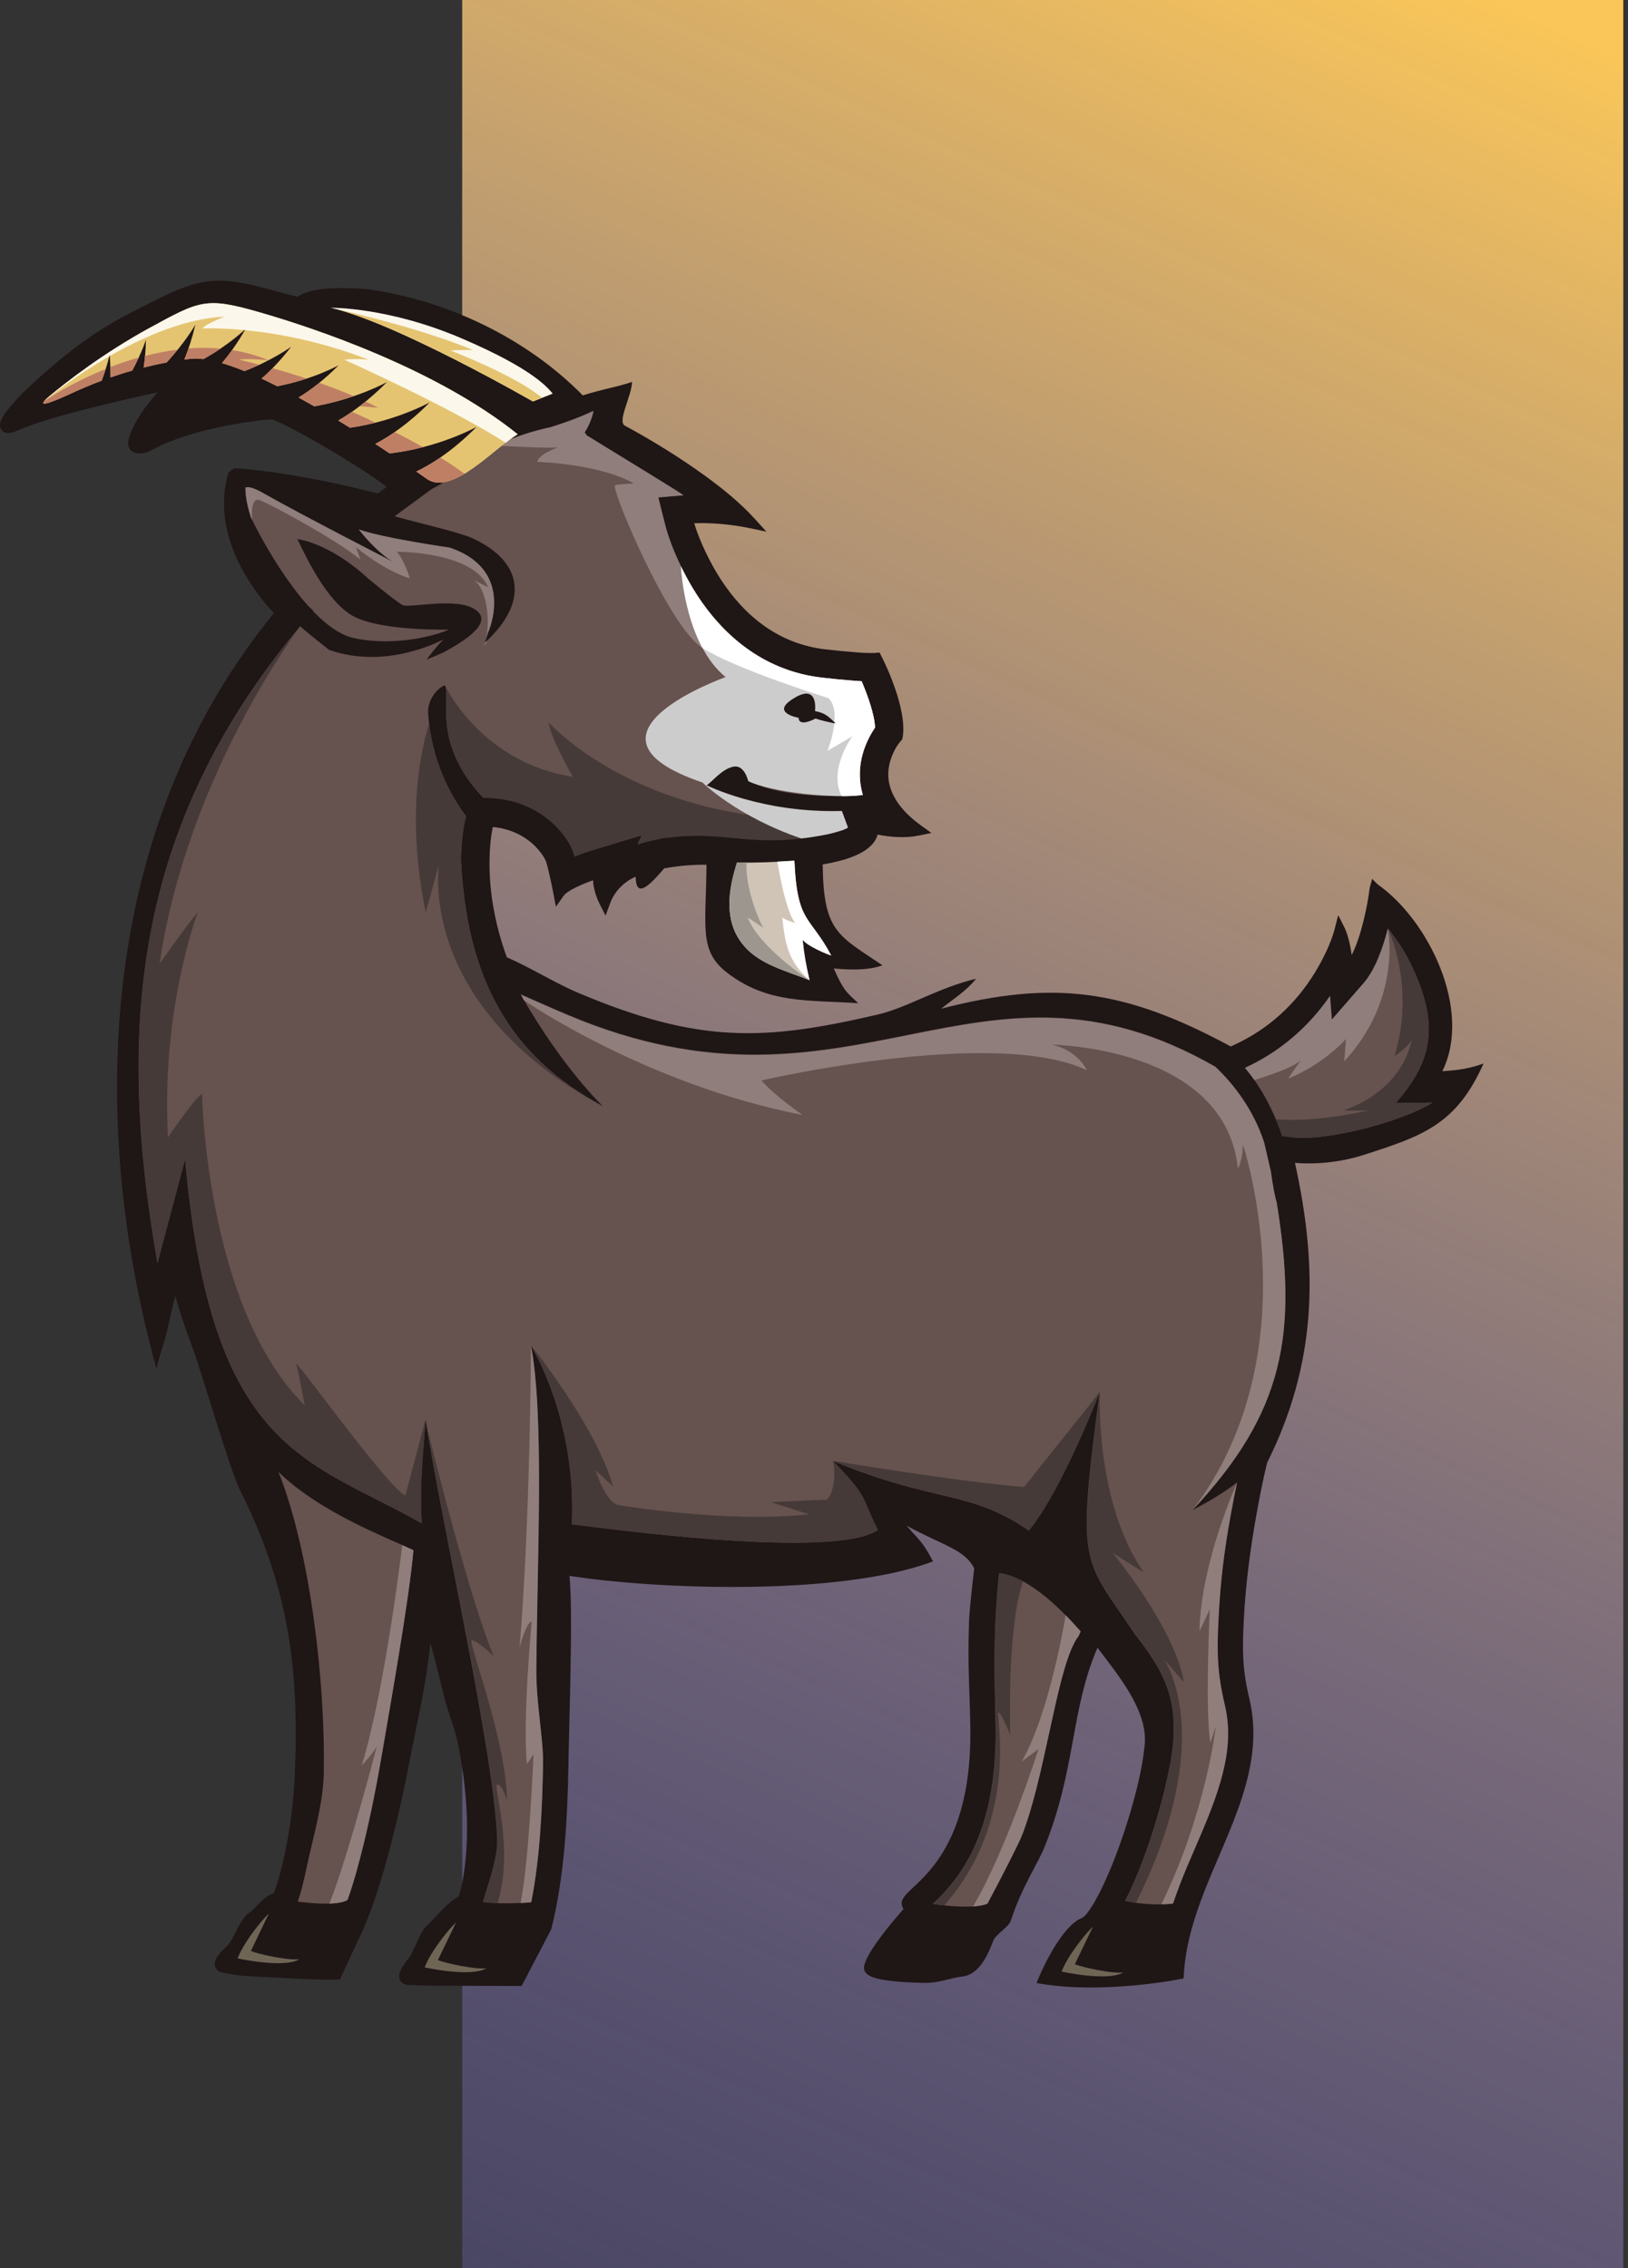 <svg width="313" height="436" viewBox="0 0 313 436" fill="none" xmlns="http://www.w3.org/2000/svg">
<rect x="0" y="0" width="313" height="436" fill="#333333" stroke="none"/>
<path d="M312.093 0H88.861V436H312.093V0Z" fill="url(#paint0_linear_54_752)"/>
<path fill-rule="evenodd" clip-rule="evenodd" d="M30.085 263.032C31.076 258.968 31.438 258.956 32.324 254.951C32.755 252.994 33.21 251.038 33.688 249.081C33.875 249.745 34.062 250.386 34.248 250.991C35.053 253.646 35.986 256.266 36.954 258.863C38.575 263.184 44.08 282.072 46.063 286.265C55.289 304.606 57.528 320.001 56.7 340.602C56.467 346.424 55.732 352.329 54.379 358C53.924 359.898 53.364 362.041 52.653 363.916C50.483 364.603 49.352 366.722 47.847 367.712C46.075 368.876 45.025 372.824 43.462 374.257C42.541 375.095 40.791 376.737 41.398 378.146C41.666 378.763 42.249 379.066 42.879 379.183C46.623 379.905 46.751 379.788 50.063 379.974C54.204 380.207 58.368 380.405 62.52 380.533L65.342 380.487L69.937 370.635L69.984 370.507C71.967 365.837 73.471 360.806 74.789 355.904C76.352 350.069 77.658 344.142 78.801 338.203C80.411 329.865 81.846 324.31 82.743 315.809C82.849 316.17 82.93 316.473 82.977 316.659C83.793 319.605 84.528 322.575 85.251 325.544C86.324 330.028 87.42 331.658 88.26 336.176C89.566 343.164 90.231 350.64 89.485 357.744C89.275 359.735 88.878 362.541 88.178 364.544C86.149 365.511 83.467 368.876 82.114 370.099C80.539 371.52 79.781 374.944 78.44 376.586C77.647 377.552 76.177 379.439 76.982 380.743C77.332 381.314 77.962 381.523 78.603 381.547C82.347 381.698 83.677 381.675 87.42 381.698C91.526 381.721 95.631 381.733 99.737 381.733H100.297L105.965 370.868L106 370.74C108.531 360.783 109.125 349.242 109.289 338.983C109.417 330.843 110.198 309.73 109.487 302.906C126.235 305.526 161.586 306.842 179.384 300.123C177.238 296.152 177.191 296.594 174.299 293.252C181.122 297.025 185.519 297.794 187.303 301.497C187.047 303.593 186.382 309.474 186.312 311.547C186.032 320.269 186.359 322.796 186.545 331.518C186.732 340.043 185.6 349.417 180.842 356.73C179.559 358.71 178.089 360.399 176.387 362.029C175.547 362.833 173.961 364.16 173.471 365.197L173.448 365.243V365.29C173.238 365.837 173.401 366.443 173.704 366.955C171.406 369.564 165.832 376.155 166.123 378.449C166.333 380.044 169.062 380.44 170.322 380.627C172.689 380.988 175.197 381.092 177.588 381.139C180.609 381.197 182.125 380.289 185.122 379.905C185.426 379.87 185.717 379.8 185.997 379.695C188.61 378.775 190.079 375.41 190.977 373.011C191.432 371.799 193.916 370.449 194.324 369.226C196.599 362.32 199.398 358.582 200.926 354.774C206.874 339.88 205.848 328.619 211.003 316.729C214.828 321.783 220.706 328.77 220.088 335.326C219.633 340.078 218.304 345.167 216.904 349.72C215.563 354.052 213.953 358.489 212.006 362.588C211.434 363.799 209.242 368.178 207.959 368.69C204.588 370.041 201.159 376.714 199.759 380.033L199.281 381.174L200.506 381.372C202.045 381.616 203.608 381.779 205.171 381.884C210.07 382.21 215.085 381.966 219.96 381.43C222.223 381.186 224.567 380.871 226.806 380.429L227.553 380.289L227.599 379.532C227.774 376.493 228.346 373.511 229.162 370.588C229.815 368.248 230.62 365.965 231.495 363.694C236.067 351.886 243.344 339.74 240.219 326.604C238.843 320.816 238.831 317.276 239.134 311.36C239.484 304.408 240.417 297.409 241.665 290.562C242.237 287.429 242.855 284.238 243.624 281.152C253.118 262.112 253.515 244.062 248.966 223.52C253.398 223.893 258.145 223.299 262.297 221.959C273.517 218.338 279.99 216.183 285.227 204.422C282.707 205.353 280.398 205.726 277.307 205.901C283.092 194.139 274.672 176.869 264.875 169.998L263.813 168.927L263.335 170.685C262.927 174.004 261.761 179.838 259.883 183.576C259.603 181.655 259.136 179.571 258.46 178.231L257.282 175.902L256.64 178.441C255.952 181.201 254.273 184.555 252.803 186.954C249.106 192.986 243.916 197.772 237.466 200.753C237.186 200.881 236.906 201.021 236.627 201.149C216.193 190.121 202.582 188.304 180.935 193.894C183.501 191.856 185.682 190.564 187.665 188.13C180.212 189.923 174.451 193.696 168.712 195.024C147.124 200.031 134.598 200.718 111.306 190.901C106.641 188.933 102.081 186.022 97.439 184.007C95.293 178.068 94.022 171.698 94.115 165.387C94.138 163.488 94.302 160.973 94.757 158.958C97.416 159.226 99.9 160.134 101.988 161.846C103.037 162.708 104.227 164.024 104.833 165.27C105.172 165.969 105.475 167.483 105.662 168.263C105.93 169.416 106.175 170.569 106.396 171.733L106.874 174.284L108.379 172.164C109.102 171.151 111.96 169.94 114.024 169.195C114.071 170.79 114.677 172.548 115.284 173.748L116.427 175.995L117.301 173.631C117.931 171.931 119.004 170.58 120.45 169.509C120.94 169.148 121.535 168.81 122.211 168.507C122.27 172.676 124.626 170.522 127.705 166.912C130.621 166.376 133.665 166.167 135.834 166.225C135.729 178.243 134.306 182.773 139.858 187.023C147.672 192.986 155.288 192.171 165.003 192.834C162.706 190.668 162.216 190.471 160.303 186.162C164.922 186.581 167.639 186.278 169.669 185.556C161.131 179.768 158.32 179.163 158.169 166.155C161.341 165.631 165.808 164.56 167.826 162.137C168.222 161.66 168.561 161.054 168.736 160.414C171.243 160.961 174.252 161.101 176.62 160.612L179.069 160.111L177.04 158.644C173.413 156.024 170.159 152.262 170.882 147.499C171.138 145.799 172.071 143.633 173.261 142.34L173.471 142.108L173.529 141.805C174.369 137.415 171.441 130.008 169.435 126.084L169.097 125.432L168.362 125.49C166.998 125.595 165.283 125.443 163.907 125.327C162.134 125.187 160.362 125.012 158.589 124.803C149.806 123.766 143.205 118.526 138.528 111.294C136.592 108.29 134.574 104.214 133.466 100.58C136.895 100.441 140.802 100.825 144.033 101.5L147.345 102.187L145.071 99.684C142.26 96.598 138.855 93.849 135.484 91.404C130.784 88.004 125.442 84.685 120.135 81.82C118.631 81.005 121.43 76.149 121.523 73.412C118.118 74.541 116.741 74.553 112.041 75.997C100.961 64.736 85.508 57.609 70.579 55.583C67.022 55.327 60.234 54.919 57.201 57.039C55.067 56.55 52.886 55.921 50.787 55.362C40.045 52.509 37.083 53.941 25.116 60.125C18.223 63.688 13.301 67.438 7.517 72.597C5.534 74.355 3.493 76.312 1.813 78.361C1.032 79.328 -0.718 81.436 0.32 82.705C1.078 83.625 2.396 83.182 3.306 82.786C7.505 80.97 12.59 79.654 17.022 78.524C21.419 77.406 25.886 76.358 30.353 75.403C28.3 77.499 25.256 81.762 24.708 84.58C24.195 87.235 26.749 87.514 28.568 86.839L28.65 86.804L28.732 86.757C34.843 83.217 45.118 81.191 52.186 80.585C55.709 81.657 70.929 90.682 74.323 93.617L72.632 94.851C66.065 93.162 59.371 91.765 52.653 90.81C50.18 90.461 47.544 90.123 45.048 90.007L43.94 90.798C41.934 97.541 43.59 104.307 47.019 110.258C48.466 112.761 50.542 115.661 52.676 117.839C19.145 158.772 16.719 214.739 30.073 263.044" fill="#1F1616"/>
<path fill-rule="evenodd" clip-rule="evenodd" d="M239.356 205.26L239.531 205.179C246.144 202.116 251.614 197.376 255.707 191.437L256.057 195.99L262.169 188.968C264.291 186.534 265.819 182.47 266.834 178.476C268.712 180.735 270.298 183.285 271.476 185.777C277.226 197.923 274.73 204.631 268.362 212.026L275.418 211.944C269.855 215.473 255.078 219.502 248.231 218.582L246.529 218.361C245.222 214.553 242.995 209.557 239.356 205.26Z" fill="#66524E"/>
<path fill-rule="evenodd" clip-rule="evenodd" d="M266.834 178.476C268.712 180.735 270.298 183.285 271.476 185.777C277.226 197.923 274.73 204.631 268.362 212.026L275.418 211.944C269.855 215.473 255.078 219.502 248.231 218.582L246.529 218.361C246.19 217.359 245.782 216.276 245.304 215.147C252.943 215.846 263.102 213.458 263.102 213.458H258.32C270.321 209.173 271.394 199.822 271.394 199.822C270.753 201.277 268.129 202.966 268.129 202.966C272.234 189.457 266.834 178.476 266.834 178.476Z" fill="#453A38"/>
<path fill-rule="evenodd" clip-rule="evenodd" d="M239.356 205.26L239.531 205.179C246.144 202.116 251.614 197.376 255.707 191.437L256.057 195.99L262.169 188.968C264.291 186.534 265.819 182.47 266.834 178.476C266.834 178.476 269.645 191.903 258.437 204.014L258.786 199.705C258.786 199.705 254.588 204.538 247.637 207.333L250.144 203.723C250.144 203.723 249.398 205.074 241.163 207.601C240.604 206.797 239.997 206.017 239.356 205.248" fill="#8F7E7B"/>
<path fill-rule="evenodd" clip-rule="evenodd" d="M79.49 297.957C78.615 307.68 75.174 326.93 73.541 336.549C72.515 342.558 71.349 348.579 69.903 354.495C69.04 358.023 68.06 361.68 66.823 365.173C66.823 365.173 65.261 366.582 57.248 365.523C57.959 363.45 58.496 361.132 58.939 359.025C60.187 353.027 62.147 346.832 62.252 340.718C62.555 323.786 59.767 298.585 53.539 282.923C61.459 290.678 74.265 295.499 79.478 297.945L79.49 297.957ZM207.76 313.573C206.932 315.529 207.562 313.899 206.559 315.751C203.002 322.377 200.739 342.092 196.401 352.981C195.876 354.285 192.773 360.434 189.834 365.919C189.834 365.919 187.467 367.188 179.337 365.954C179.699 365.604 180.061 365.255 180.422 364.905C182.358 362.972 184.014 360.911 185.437 358.57C190.324 350.535 191.595 340.683 191.397 331.437C191.152 320.059 190.954 313.689 192.074 302.382C199.27 303.209 207.259 313.154 207.749 313.561L207.76 313.573ZM52.676 117.85V117.816H52.688V117.85H52.676ZM160.735 139.115C159.359 137.845 158.694 137.019 156.676 136.693C156.676 136.693 157.411 131.487 152.932 134.026C148.454 136.564 151.894 137.659 153.527 137.997C153.527 137.997 153.294 139.895 156.804 138.125C156.804 138.125 157.481 138.463 160.735 139.115ZM233.758 205.167C237.128 208.393 240.93 213.191 243.03 219.63L243.893 223.334C244.033 223.962 244.184 224.603 244.324 225.232C244.721 228.131 245.094 230.018 245.444 231.171C249.514 256.325 246.902 271.44 229.291 290.236C229.291 290.236 234.037 287.918 237.816 284.96C237.361 287.057 236.953 289.176 236.58 291.272C235.297 298.318 234.609 304.001 234.247 311.162C233.921 317.567 233.979 321.515 235.46 327.769C236.113 330.505 236.23 333.254 235.939 336.048C235.017 344.713 230.072 353.842 226.923 361.971C226.421 363.275 225.943 364.591 225.5 365.907C225.5 365.907 221.476 366.466 216.298 365.395C221.091 356.195 224.905 341.685 225.488 335.618C226.375 326.348 223.879 321.364 218.141 314.05C208.204 299.144 206.909 301.73 211.423 267.562C211.423 267.562 204.192 286.393 197.789 294.207C186.557 286.358 179.757 288.966 160.128 280.815C167.138 288.081 165.423 287.441 168.771 294.09C161.225 299.261 124.871 294.941 109.942 292.984C110.863 272.477 102.058 258.63 102.058 258.63C104.612 271.65 103.294 299.133 103.096 320.746C103.037 327.373 104.46 334.197 104.39 338.936C104.25 347.472 103.819 357.033 102.116 365.651C99.457 365.872 96.086 365.977 92.867 365.604C93.882 361.994 95.701 357.173 95.596 353.679C95.072 337.353 85.228 294.358 81.799 272.826C81.531 277.938 80.563 285.007 81.088 292.809C59.172 280.419 40.581 279.243 35.59 222.775L30.271 242.758C22.469 198.25 25.396 159.168 57.551 120.552L57.715 120.366L57.773 120.424C58.496 121.158 63.255 124.908 63.255 124.908C75.128 129.1 86.184 122.264 85.251 122.974C84.318 123.685 82.02 126.782 82.02 126.782L85.158 125.455C88.995 123.394 95.013 119.76 91.444 117.222C87.887 114.671 78.638 116.965 77.402 116.313C76.166 115.661 70.929 111.329 70.929 111.329C63.185 104.179 57.166 103.632 57.166 103.632C58.239 105.658 62.578 115.719 68.118 118.538C73.658 121.356 86.324 121.018 86.324 121.018C85.403 121.484 77.274 124.512 68.211 122.695C65.459 122.148 62.695 120.086 60.141 117.431L60.199 117.361L59.301 116.523C53.819 110.444 49.492 101.966 48.757 100.511C48.617 100.219 48.419 99.847 48.209 99.416C47.568 97.378 47.136 95.375 47.171 93.71C47.743 93.5 48.781 93.756 50.542 94.758C57.411 98.682 76.177 108.313 76.177 108.313C72.597 106.555 68.958 101.757 68.958 101.757C73.507 103.399 86.418 105.25 86.418 105.25C99.387 109.617 93.765 121.67 93.765 121.67L93.24 123.51C101.556 115.941 100.821 108.103 90.931 103.503C88.412 102.339 81.916 100.907 75.862 99.241L83 94.001C83 94.001 86.662 92.254 90.978 88.539C94.103 85.838 99.492 83.462 105.743 82.123C107.364 81.634 110.898 80.481 114.071 78.967C114.071 78.967 113.791 80.9 112.356 83.147C112.648 83.229 112.613 83.671 112.916 83.753C114.701 84.883 129.734 94.001 131.39 95.177L126.539 95.596L127.787 100.58C128.906 105.099 131.414 110.351 133.91 114.229C139.485 122.858 147.509 128.995 157.947 130.218C159.778 130.439 161.633 130.614 163.476 130.765C164.164 130.823 164.899 130.882 165.633 130.916C166.811 133.676 168.164 137.496 168.199 139.848C166.823 141.816 165.82 144.309 165.47 146.533C165.12 148.745 165.283 150.83 165.855 152.763C165.085 152.833 164.164 152.891 163.126 152.938L160.455 152.099L160.781 152.996C155.65 153.054 148.897 152.553 143.835 150.096C143.835 150.096 143.135 146.859 140.931 147.325C138.727 147.791 136.849 150.294 135.822 150.9C135.822 150.9 146.471 156.303 161.843 155.849L163.009 159.028C162.064 159.576 160.397 160.03 158.962 160.344H158.95C144.605 163.174 140.149 159.587 128.883 160.915C127.822 160.985 127.04 161.113 126.504 161.276C125.151 161.532 123.821 161.87 122.596 162.277L123.39 160.519L114.117 163.314C113.044 163.64 111.761 164.071 110.467 164.595C110.257 163.908 110.047 163.302 109.814 162.825C108.869 160.857 107.19 158.923 105.51 157.549C102.268 154.882 98.314 153.532 94.138 153.345L92.879 153.287C86.674 146.801 85.753 140.652 85.799 136.914C85.834 133.968 85.858 132.267 85.566 131.743C84.633 131.871 82.126 134.166 82.312 137.1C82.895 146.009 86.487 152.693 89.59 156.897C88.913 159.459 88.668 162.673 88.622 165.235C89.753 188.176 97.987 203.013 115.913 212.62C115.913 212.62 108.332 205.574 100.063 191.088C103.119 192.439 106.163 193.789 109.231 195.082C164.234 218.256 187.782 178.627 233.769 205.074L233.758 205.167Z" fill="#66524E"/>
<path fill-rule="evenodd" clip-rule="evenodd" d="M95.654 365.825C94.733 365.791 93.812 365.721 92.902 365.604C93.917 361.994 95.736 357.173 95.631 353.679C95.118 337.679 85.659 296.07 82.044 274.154C82.114 274.445 89.776 305.899 94.896 318.313C94.896 318.313 91.526 315.122 90.698 315.285C89.87 315.448 97.346 334.395 97.462 346.052C97.462 346.052 96.576 342.896 95.596 343.024C94.686 343.14 98.92 355.088 95.666 365.837" fill="#453A38"/>
<path fill-rule="evenodd" clip-rule="evenodd" d="M162.927 159.133C162.484 159.366 161.913 159.587 161.283 159.797C161.854 159.576 162.426 159.366 162.927 159.133ZM96.681 85.092C99.317 83.881 102.431 82.868 105.778 82.146C107.399 81.657 110.933 80.504 114.106 78.99C114.106 78.99 113.826 80.923 112.391 83.171C112.683 83.252 112.648 83.695 112.951 83.776C114.735 84.906 129.769 94.024 131.425 95.2L126.573 95.62L127.821 100.604C128.941 105.122 131.449 110.374 133.945 114.252C139.52 122.881 147.544 129.018 157.982 130.241C159.813 130.462 161.668 130.637 163.511 130.788C164.199 130.847 164.933 130.905 165.668 130.94C166.846 133.7 168.199 137.519 168.234 139.872C166.858 141.84 165.855 144.332 165.505 146.556C165.155 148.769 165.318 150.853 165.89 152.786C165.12 152.856 164.199 152.914 163.161 152.961L161.574 152.46C159.533 147.406 163.895 141.514 163.895 141.514L159.114 144.309C159.907 142.119 160.292 140.384 160.431 139.01L160.77 139.08L160.443 138.777C160.758 135.074 159.219 134.165 159.219 134.165C156.769 133.35 141.596 128.576 135.064 124.558C128.533 120.54 117.255 93.5 118.246 93.267C119.237 93.034 121.862 92.918 121.862 92.918C114.98 89.075 103.306 88.784 103.306 88.784C103.539 87.27 107.271 85.989 107.271 85.989C105.055 86.222 96.436 85.698 96.436 85.698C96.506 85.488 96.588 85.278 96.669 85.069L96.681 85.092Z" fill="#8F7E7B"/>
<path fill-rule="evenodd" clip-rule="evenodd" d="M196.716 303.989C196.716 303.989 193.741 310.405 194.22 333.463C194.22 333.463 192.517 329.143 191.945 329.154C191.374 329.166 196.261 349.569 181.53 366.256C180.854 366.186 180.131 366.082 179.361 365.965C179.722 365.616 180.084 365.266 180.446 364.917C182.382 362.984 184.038 360.923 185.461 358.582C190.347 350.547 191.619 340.695 191.42 331.448C191.176 320.071 190.977 313.701 192.097 302.393C193.625 302.568 195.199 303.162 196.716 303.977" fill="#453A38"/>
<path fill-rule="evenodd" clip-rule="evenodd" d="M218.385 365.756C217.732 365.662 217.044 365.546 216.333 365.406C221.126 356.206 224.94 341.696 225.523 335.629C226.41 326.359 223.914 321.375 218.175 314.062C208.239 299.156 206.944 301.741 211.458 267.574C211.458 267.574 210.443 288.617 219.89 302.242L213.942 298.516C213.942 298.516 225.966 313.084 227.599 323.332L223.75 318.907C223.75 318.907 234.434 333.591 218.397 365.767" fill="#453A38"/>
<path fill-rule="evenodd" clip-rule="evenodd" d="M77.332 296.978C77.332 296.978 74.113 324.415 69.553 339.332C69.553 339.332 72.002 336.77 72.468 335.606C72.468 335.606 66.975 356.707 63.325 365.919C66.135 365.814 66.823 365.197 66.823 365.197C68.06 361.703 69.039 358.035 69.903 354.518C71.349 348.59 72.515 342.581 73.541 336.572C75.174 326.953 78.626 307.704 79.49 297.98C78.871 297.689 78.137 297.363 77.332 297.002V296.978Z" fill="#8F7E7B"/>
<path fill-rule="evenodd" clip-rule="evenodd" d="M102.081 258.63C104.635 271.65 103.317 299.133 103.119 320.746C103.061 327.373 104.483 334.197 104.413 338.936C104.274 347.472 103.842 357.033 102.139 365.651C101.498 365.709 100.798 365.756 100.086 365.79C101.766 357.429 102.571 337.225 102.571 337.225L101.288 339.088C100.471 330.109 102.221 311.698 102.221 311.698C101.194 311.675 99.888 316.706 99.888 316.706C101.988 291.54 102.081 258.619 102.081 258.619" fill="#8F7E7B"/>
<path fill-rule="evenodd" clip-rule="evenodd" d="M204.88 310.464C204.88 310.464 201.894 329.189 196.412 338.622L199.678 336.176C199.678 336.176 193.286 356.113 187.058 366.454C189.111 366.315 189.846 365.919 189.846 365.919C192.785 360.434 195.887 354.285 196.412 352.981C200.763 342.104 203.013 322.388 206.571 315.751C207.574 313.887 206.944 315.518 207.772 313.573C207.597 313.433 206.524 312.129 204.88 310.464Z" fill="#8F7E7B"/>
<path fill-rule="evenodd" clip-rule="evenodd" d="M237.851 284.949C237.396 287.045 236.988 289.164 236.615 291.261C235.332 298.306 234.644 303.989 234.282 311.151C233.956 317.556 234.014 321.503 235.495 327.757C236.148 330.494 236.265 333.242 235.973 336.037C235.052 344.701 230.107 353.831 226.958 361.959C226.456 363.263 225.978 364.579 225.535 365.895C225.535 365.895 224.695 366.012 223.284 366.035C231.856 348.532 233.757 331.856 233.757 331.856L232.708 335C231.658 328.828 232.591 309.311 232.591 309.311C232.066 310.475 230.608 313.561 230.608 313.561C230.842 300.39 237.851 284.937 237.851 284.937" fill="#8F7E7B"/>
<path fill-rule="evenodd" clip-rule="evenodd" d="M160.163 280.815C167.173 288.081 165.458 287.441 168.805 294.09C161.259 299.261 124.906 294.941 109.977 292.984C110.898 272.477 102.093 258.63 102.093 258.63C102.093 258.63 114.595 274.072 117.861 285.717L114.479 282.573C114.479 282.573 116.461 288.978 119.027 289.328C119.027 289.328 140.033 292.821 155.556 291.074L148.208 288.745C148.208 288.745 157.784 288.279 158.717 288.279C159.65 288.279 160.921 284.879 160.175 280.803L160.163 280.815ZM211.469 267.551C211.469 267.551 204.238 286.381 197.835 294.195C186.603 286.346 179.804 288.955 160.175 280.803C160.175 280.803 184.527 284.867 196.89 285.822L211.469 267.551Z" fill="#453A38"/>
<path fill-rule="evenodd" clip-rule="evenodd" d="M81.822 272.826C81.554 277.938 80.586 285.007 81.111 292.809C59.196 280.419 40.605 279.243 35.613 222.775L30.294 242.758C22.492 198.25 25.419 159.168 57.575 120.552L57.738 120.366C57.738 120.366 36.009 148.943 30.679 185.277C30.679 185.277 35.928 177.707 38.027 175.367C38.027 175.367 30.913 193.894 32.312 218.606C32.312 218.606 36.977 211.618 38.844 210.209C38.844 210.209 39.555 251.341 58.578 270.124C58.578 270.124 57.411 263.719 56.945 262.206C56.478 260.692 74.544 285.962 77.938 287.476L81.822 272.826ZM83.49 282.433C82.849 278.928 82.277 275.691 81.822 272.826C81.822 272.826 82.743 277.344 83.49 282.433Z" fill="#453A38"/>
<path fill-rule="evenodd" clip-rule="evenodd" d="M48.512 99.975C48.431 99.8 48.337 99.626 48.244 99.427C47.603 97.39 47.171 95.387 47.206 93.721C47.778 93.512 48.816 93.768 50.577 94.769C57.446 98.694 76.212 108.325 76.212 108.325C72.632 106.566 68.993 101.768 68.993 101.768C73.541 103.41 86.452 105.262 86.452 105.262C99.422 109.629 93.8 121.682 93.8 121.682L93.275 123.522C92.972 124.477 93.205 124.139 93.672 123.161C93.544 123.277 93.415 123.405 93.275 123.522C94.267 120.412 93.894 113.367 91.118 111.539L93.859 112.878C90.884 105.949 76.294 106.065 76.294 106.065C77.752 107.637 78.801 111.189 78.801 111.189C73.495 109.501 68.468 105.192 68.468 105.192L69.284 107.579C64.736 103.736 51.953 96.912 49.97 96.155C47.987 95.398 48.489 99.963 48.489 99.963L48.512 99.975Z" fill="#8F7E7B"/>
<path fill-rule="evenodd" clip-rule="evenodd" d="M233.781 205.155C237.151 208.381 240.954 213.179 243.053 219.619L243.916 223.322C244.056 223.951 244.208 224.591 244.348 225.22C244.744 228.12 245.117 230.006 245.467 231.159C249.538 256.313 246.925 271.429 229.314 290.224C252.372 259.842 238.936 219.921 238.936 219.921C239.052 222.483 238.003 224.696 238.003 224.696C235.67 201.161 202.174 200.812 202.174 200.812C207.305 201.86 208.938 205.703 208.938 205.703C191.199 197.318 146.377 207.682 146.377 207.682C149.177 210.827 154.308 214.32 154.308 214.32C124.229 208.497 100.74 192.287 100.693 192.252C100.518 191.891 100.355 191.554 100.215 191.227C103.212 192.555 106.21 193.883 109.23 195.152C164.234 218.326 187.781 178.697 233.769 205.144" fill="#8F7E7B"/>
<path fill-rule="evenodd" clip-rule="evenodd" d="M115.937 212.701C115.937 212.701 114.992 211.816 113.394 210.035C114.911 211.63 115.937 212.701 115.937 212.701ZM82.51 139.103C83.444 147.057 86.744 153.089 89.613 156.979C88.937 159.541 88.692 162.755 88.645 165.317C89.742 187.582 97.532 202.221 114.374 211.84C79.898 192.345 84.412 166.085 84.412 166.085L81.846 175.413C78.393 158.283 80.341 146.148 82.499 139.103H82.51Z" fill="#453A38"/>
<path fill-rule="evenodd" clip-rule="evenodd" d="M162.449 157.491L163.032 159.086C162.088 159.634 160.42 160.088 158.985 160.402H158.974C144.628 163.232 140.173 159.645 128.906 160.973C127.845 161.043 127.063 161.171 126.527 161.334C125.174 161.59 123.844 161.928 122.62 162.335L123.413 160.577L114.141 163.372C113.068 163.698 111.785 164.129 110.49 164.653C110.28 163.966 110.07 163.36 109.837 162.883C108.892 160.915 107.213 158.982 105.533 157.607C102.291 154.941 98.337 153.59 94.162 153.404L92.902 153.345C86.697 146.859 85.776 140.71 85.823 136.972C85.858 134.165 85.881 132.5 85.624 131.883C86.207 133.071 93.182 146.661 110.152 149.339C110.152 149.339 105.72 141.653 105.487 138.847C105.487 138.847 123.518 159.389 162.461 157.456" fill="#453A38"/>
<path fill-rule="evenodd" clip-rule="evenodd" d="M210.151 370.309C208.507 371.846 205.16 376.12 204.11 378.973C204.11 378.973 213.055 380.953 215.971 379.124C213.965 379.439 208.122 378.169 206.652 377.552L210.151 370.297V370.309Z" fill="#6E6555"/>
<path fill-rule="evenodd" clip-rule="evenodd" d="M87.689 369.505C86.044 371.043 82.697 375.316 81.647 378.169C81.647 378.169 90.593 380.149 93.509 378.321C91.502 378.635 85.659 377.366 84.19 376.76L87.689 369.505Z" fill="#6E6555"/>
<path fill-rule="evenodd" clip-rule="evenodd" d="M51.731 367.77C50.087 369.307 46.74 373.581 45.69 376.434C45.69 376.434 54.636 378.414 57.551 376.586C55.545 376.9 49.702 375.631 48.233 375.014L51.72 367.759L51.731 367.77Z" fill="#6E6555"/>
<path fill-rule="evenodd" clip-rule="evenodd" d="M152.734 165.433C153.224 176.962 155.743 176.845 159.067 183.192C158.39 183.029 155.3 181.934 154.32 180.63C154.495 184.566 154.822 184.811 155.638 188.421C151.089 186.581 146.203 185.44 143.123 181.911C139.485 177.731 139.695 172.385 141.479 166.481L141.677 165.817C145.701 165.817 148.36 165.759 152.722 165.445" fill="#CFC4B6"/>
<path fill-rule="evenodd" clip-rule="evenodd" d="M155.638 188.421C151.089 186.593 146.203 185.44 143.123 181.911C139.485 177.731 139.695 172.385 141.479 166.481L141.677 165.817C142.319 165.817 142.937 165.817 143.52 165.817C143.228 171.151 146.494 178.185 146.786 178.371C147.077 178.546 143.753 176.333 143.753 176.333C145.969 182.156 155.626 188.433 155.626 188.433" fill="#9C968E"/>
<path fill-rule="evenodd" clip-rule="evenodd" d="M152.734 165.433C153.212 177.486 155.801 175.995 159.837 183.681C159.16 183.518 155.3 181.923 154.332 180.63C154.647 183.705 154.973 185.405 155.65 188.421C151.381 184.753 150.914 181.049 150.401 176.391C151.544 177.09 152.886 177.416 152.886 177.416C150.903 174.971 149.468 165.643 149.468 165.643V165.619C150.145 165.584 152.104 165.48 152.757 165.433" fill="white"/>
<path fill-rule="evenodd" clip-rule="evenodd" d="M160.758 139.103C159.382 137.834 158.717 137.007 156.699 136.681C156.699 136.681 157.434 131.475 152.956 134.014C148.477 136.553 151.918 137.647 153.55 137.985C153.55 137.985 153.317 139.883 156.828 138.113C156.828 138.113 157.504 138.451 160.758 139.103ZM130.924 108.884C131.869 110.817 132.895 112.657 133.933 114.264C139.508 122.893 147.532 129.03 157.971 130.253C159.802 130.474 161.656 130.649 163.499 130.8C164.187 130.858 164.922 130.916 165.657 130.951C166.835 133.711 168.188 137.531 168.223 139.883C166.846 141.851 165.843 144.343 165.493 146.568C165.143 148.78 165.307 150.865 165.878 152.798C160.84 153.59 148.232 152.32 143.858 150.143C143.858 150.143 143.159 146.905 140.954 147.371C138.75 147.837 136.872 150.341 135.846 150.946C135.846 150.946 146.494 156.35 161.866 155.896L163.032 159.075C162.088 159.622 160.42 160.076 158.985 160.391H158.974C157.201 160.74 155.58 160.996 154.075 161.171C141.666 156.955 135.064 150.411 135.064 150.411C108.111 141.281 139.508 130.148 139.508 130.148C131.612 123.731 130.936 108.872 130.936 108.872L130.924 108.884Z" fill="#CCCCCC"/>
<path fill-rule="evenodd" clip-rule="evenodd" d="M162.927 159.133C162.484 159.366 161.913 159.587 161.283 159.785C161.854 159.564 162.426 159.354 162.927 159.133ZM130.924 108.884C131.857 110.817 132.895 112.657 133.933 114.264C139.508 122.904 147.532 129.03 157.971 130.253C159.802 130.474 161.656 130.649 163.499 130.8C164.187 130.858 164.922 130.916 165.657 130.951C166.834 133.711 168.187 137.531 168.222 139.883C166.846 141.851 165.843 144.343 165.493 146.568C165.143 148.78 165.307 150.865 165.878 152.798C164.817 152.961 163.406 153.043 161.808 153.031C159.183 147.86 163.884 141.525 163.884 141.525L159.102 144.32C159.895 142.131 160.28 140.396 160.42 139.022L160.758 139.091L160.431 138.789C160.746 135.085 159.207 134.177 159.207 134.177C156.758 133.362 141.584 128.587 135.052 124.57C131.309 117.606 130.912 108.872 130.912 108.872L130.924 108.884Z" fill="white"/>
<path fill-rule="evenodd" clip-rule="evenodd" d="M99.527 83.485C95.211 85.966 86.954 95.41 82.079 92.068C81.962 91.986 81.239 91.462 80.038 90.635C82.825 89.308 86.93 86.792 91.619 82.064C91.619 82.064 84.47 86.047 74.918 87.153C74.055 86.571 73.121 85.966 72.153 85.325C74.847 83.916 78.51 81.494 82.638 77.336C82.638 77.336 76.13 80.958 67.278 82.216C66.543 81.762 65.785 81.296 65.027 80.83C67.593 79.351 70.835 77.034 74.416 73.435C74.416 73.435 68.585 76.684 60.42 78.105C59.417 77.534 58.414 76.964 57.4 76.405C59.569 75.089 62.205 73.132 65.109 70.21C65.109 70.21 60.21 72.934 53.294 74.239C52.279 73.726 51.276 73.237 50.285 72.772C52.011 71.269 53.947 69.278 55.988 66.646C55.988 66.646 52.454 69.243 46.996 71.328C45.48 70.71 44.022 70.186 42.669 69.79C44.092 68.113 45.655 65.959 47.206 63.234C47.206 63.234 44.139 66.227 39.123 69.022C38.19 68.905 37.327 68.882 36.569 68.975C36.196 69.022 35.823 69.068 35.45 69.115C36.208 67.228 36.943 65.004 37.572 62.395C37.572 62.395 35.671 65.749 32.032 69.674C30.504 69.953 29.047 70.279 27.624 70.64C27.857 69.057 28.02 67.287 28.067 65.307C28.067 65.307 27.262 67.811 25.419 71.223C23.961 71.63 22.573 72.084 21.244 72.539C21.256 71.188 21.221 69.72 21.081 68.137C21.081 68.137 20.672 70.175 19.553 73.156C17.348 73.983 15.331 74.856 13.488 75.706C11.027 76.847 6.129 78.978 9.394 76.242C12.707 73.47 19.774 67.939 28.813 63.001C38.517 57.703 39.648 57.062 49.982 60.043C60.654 63.117 83.968 70.955 99.527 83.462" fill="#E5C471"/>
<path fill-rule="evenodd" clip-rule="evenodd" d="M20.334 70.92C20.124 71.584 19.868 72.341 19.553 73.179C17.349 74.006 15.331 74.879 13.488 75.729C11.657 76.579 8.473 77.977 8.31 77.511C8.368 77.383 8.426 77.243 8.508 77.103C8.508 77.103 13.266 73.773 20.334 70.92ZM26.679 68.731C26.329 69.487 25.909 70.326 25.419 71.246C23.961 71.653 22.573 72.108 21.244 72.562C21.244 71.921 21.244 71.258 21.221 70.559C22.924 69.895 24.755 69.266 26.667 68.731H26.679ZM34.19 67.193C33.548 67.974 32.825 68.824 32.021 69.697C30.493 69.977 29.035 70.303 27.612 70.664C27.717 69.953 27.81 69.208 27.88 68.416C29.91 67.892 32.021 67.473 34.19 67.205V67.193ZM42.389 67.019C41.421 67.671 40.325 68.358 39.112 69.033C38.179 68.917 37.316 68.894 36.558 68.987C36.184 69.033 35.811 69.08 35.438 69.126C35.706 68.451 35.974 67.741 36.243 66.972C38.26 66.821 40.313 66.821 42.377 67.007L42.389 67.019ZM49.9 70.105C49.014 70.524 48.034 70.931 46.996 71.339C45.48 70.722 44.022 70.198 42.669 69.802C43.299 69.057 43.952 68.23 44.629 67.287C46.984 67.659 49.329 68.288 51.638 69.255C51.626 69.255 47.614 68.847 45.981 69.138C45.981 69.138 47.498 69.476 49.912 70.105H49.9ZM58.974 72.772C57.33 73.319 55.405 73.843 53.306 74.239C52.291 73.726 51.288 73.237 50.297 72.772C50.973 72.189 51.673 71.525 52.408 70.78C54.344 71.316 56.595 71.991 58.974 72.772ZM68.001 76.149C65.867 76.882 63.289 77.604 60.432 78.105C59.429 77.534 58.426 76.964 57.411 76.405C58.601 75.683 59.942 74.763 61.388 73.587C63.581 74.355 65.82 75.205 68.001 76.137V76.149ZM69.156 78.07C69.529 77.791 69.914 77.488 70.299 77.173C71.115 77.558 71.932 77.954 72.702 78.373C72.702 78.373 71.01 78.222 69.156 78.082V78.07ZM72.223 81.238C70.684 81.622 69.028 81.96 67.278 82.216C66.543 81.762 65.785 81.296 65.027 80.83C65.844 80.364 66.73 79.805 67.675 79.153C68.923 79.712 70.474 80.411 72.223 81.249V81.238ZM81.321 85.954C79.373 86.455 77.227 86.886 74.941 87.153C74.078 86.571 73.145 85.966 72.177 85.325C73.273 84.754 74.533 84.009 75.921 83.054C77.67 83.939 79.513 84.918 81.332 85.954H81.321ZM89.322 91.066C86.674 92.65 84.096 93.442 82.09 92.068C81.974 91.986 81.251 91.462 80.049 90.635C81.332 90.03 82.907 89.156 84.668 87.945C86.301 88.958 87.875 90.007 89.31 91.066H89.322Z" fill="#BF7F65"/>
<path fill-rule="evenodd" clip-rule="evenodd" d="M99.527 83.485C98.85 83.881 98.069 84.44 97.217 85.104C86.546 78.245 66.217 69.15 66.217 69.15C68.316 68.859 70.882 69.15 70.882 69.15C61.447 65.481 52.932 64.026 47.066 63.455L47.183 63.246C47.183 63.246 47.113 63.316 46.973 63.444C41.958 62.966 38.902 63.141 38.902 63.141C39.718 62.151 43.217 60.87 43.217 60.87C35.601 61.196 27.542 64.748 21.104 68.439L21.081 68.148C21.081 68.148 21.057 68.265 20.999 68.498C13.721 72.69 8.554 77.045 8.496 77.092C8.671 76.882 8.951 76.614 9.382 76.253C12.695 73.482 19.763 67.95 28.802 63.013C38.505 57.714 39.637 57.074 49.97 60.055C60.642 63.129 83.956 70.966 99.515 83.474" fill="#FBF7EB"/>
<path fill-rule="evenodd" clip-rule="evenodd" d="M106.268 75.659L102.466 77.173C102.466 77.173 76.049 61.976 63.581 59.158C63.581 59.158 74.638 58.983 88.785 65.051C102.932 71.106 105.428 74.74 106.28 75.671" fill="#FBF7EB"/>
<path fill-rule="evenodd" clip-rule="evenodd" d="M104.215 76.463L102.454 77.162C102.454 77.162 76.037 61.965 63.569 59.147C63.569 59.147 79.933 62.71 90.896 67.263C90.896 67.263 87.747 67.263 86.639 67.38C86.639 67.38 99.118 72.178 104.215 76.463Z" fill="#E5C471"/>
<defs>
<linearGradient id="paint0_linear_54_752" x1="288.5" y1="-3.92158e-06" x2="89" y2="436" gradientUnits="userSpaceOnUse">
<stop stop-color="#FAC659"/>
<stop offset="1" stop-color="#8A7EEE" stop-opacity="0.26"/>
</linearGradient>
</defs>
</svg>
